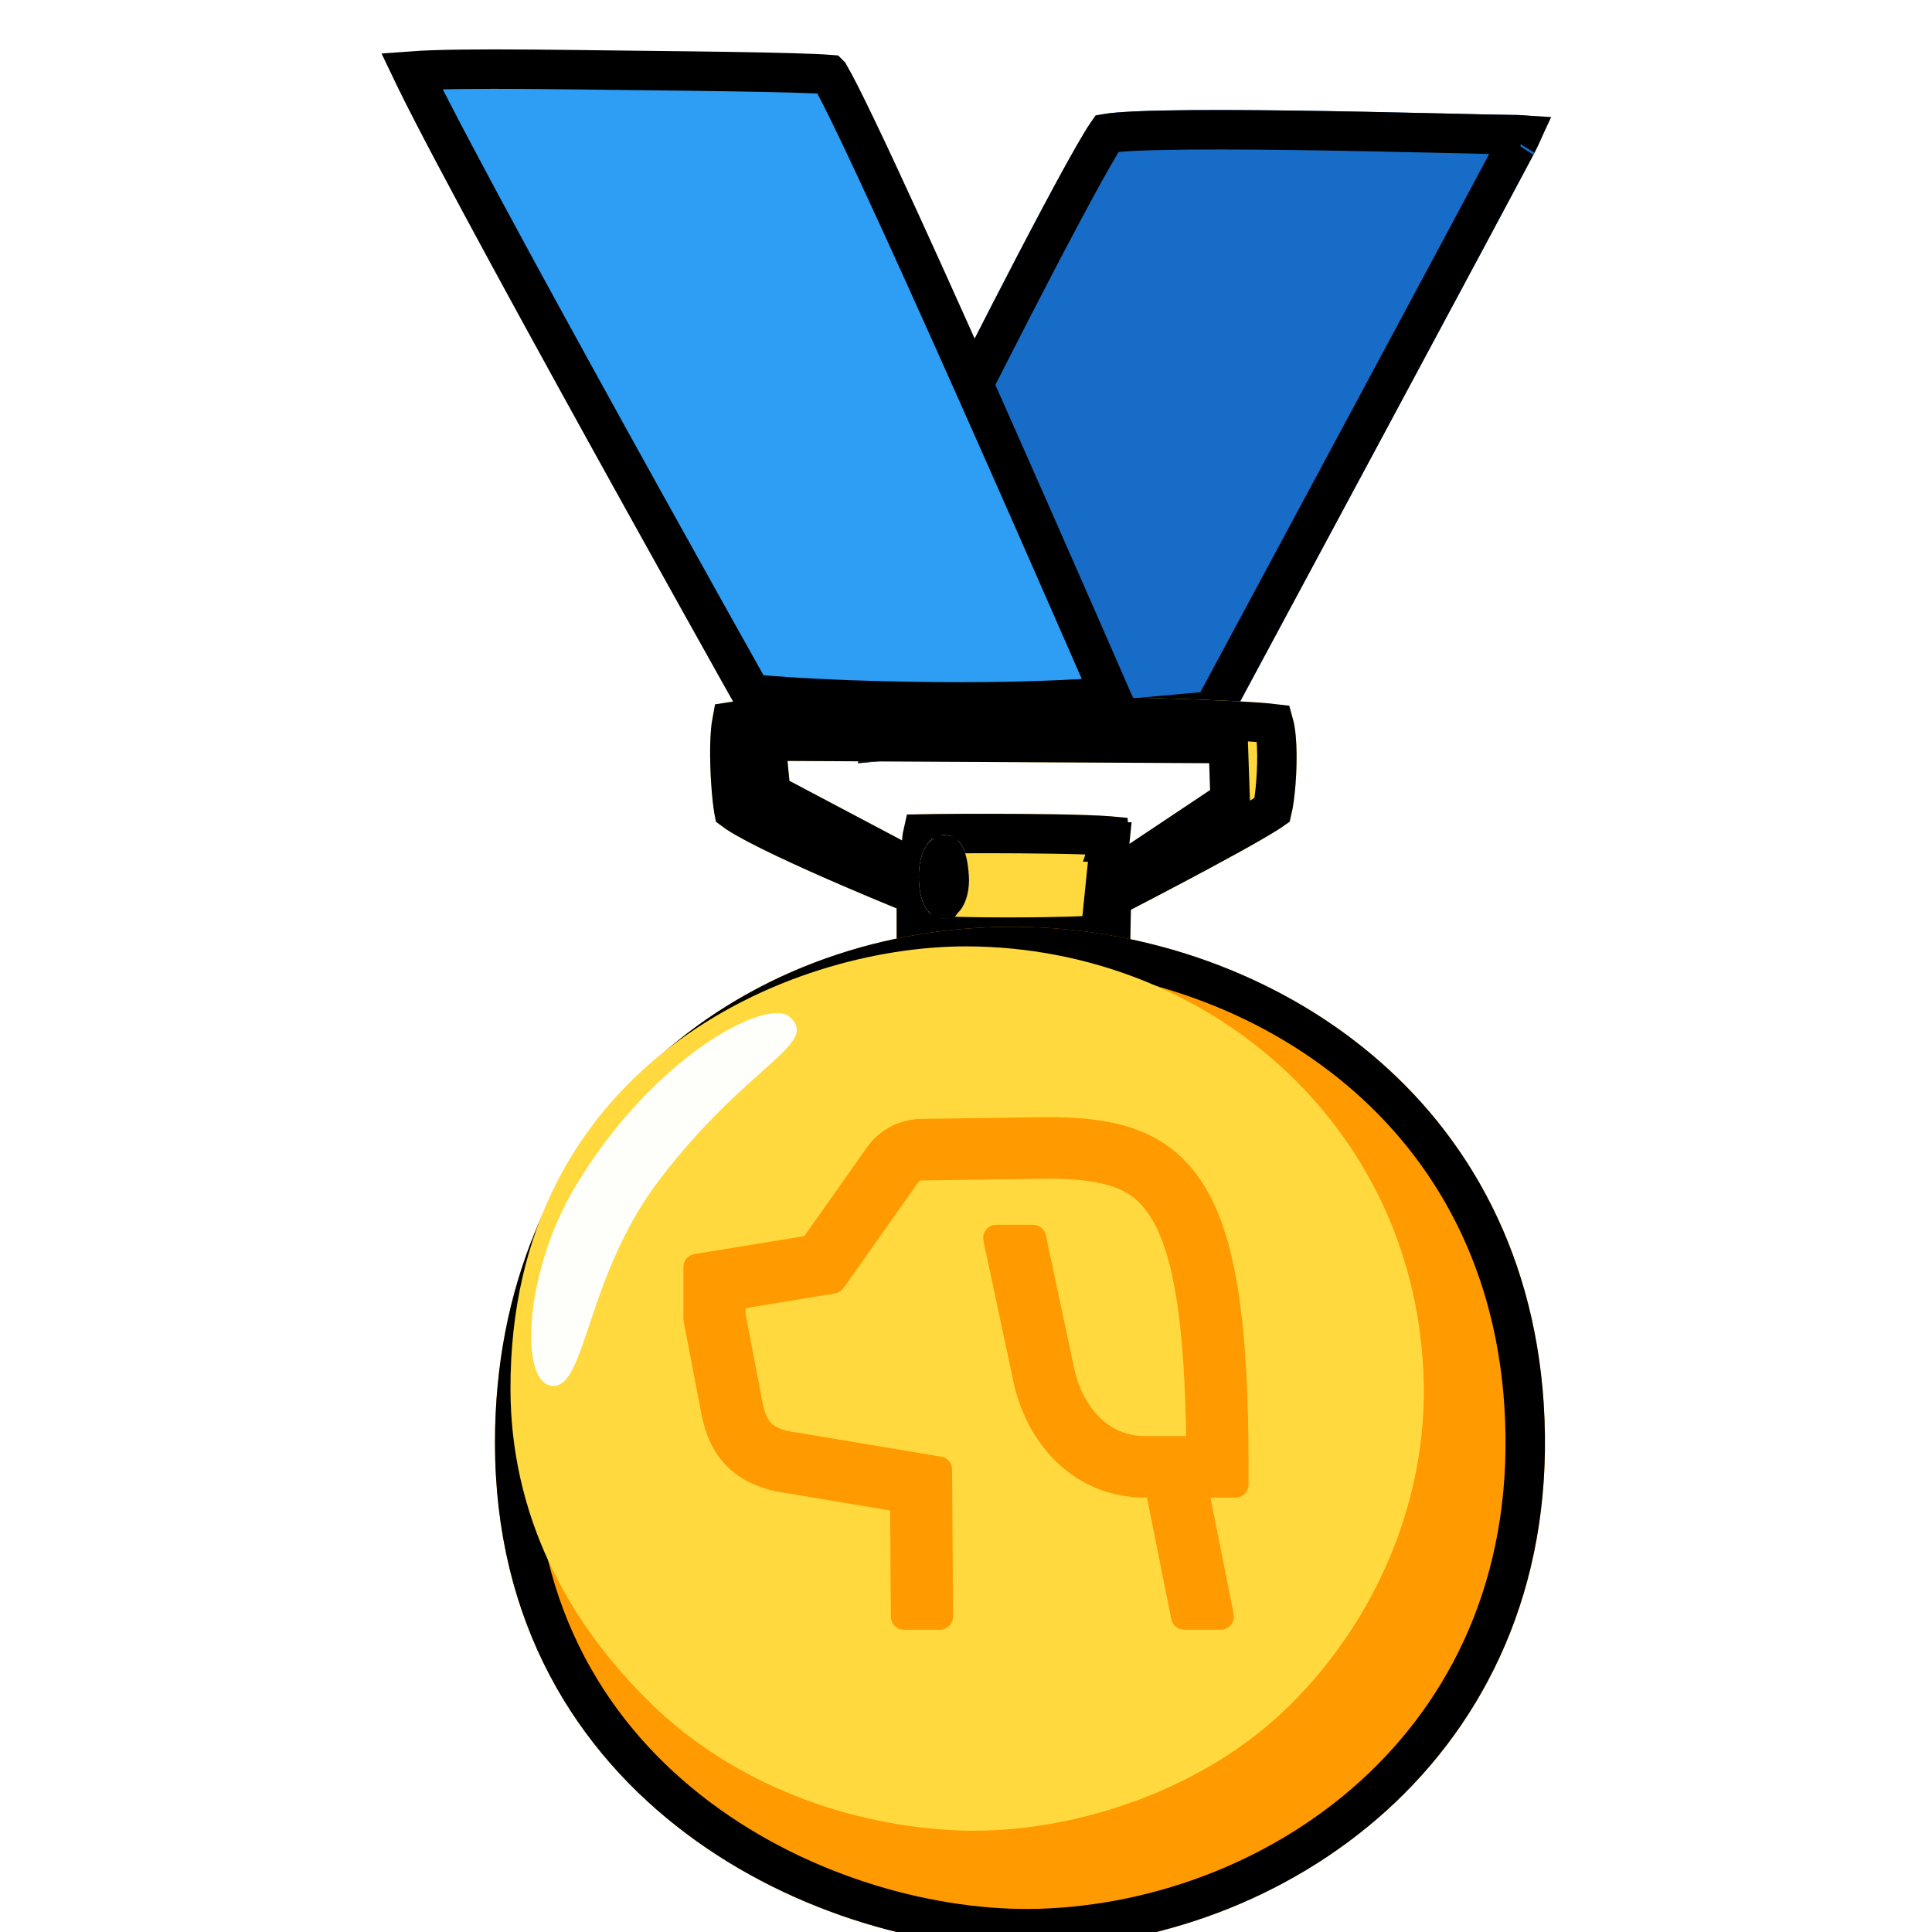 <svg width="147" height="147" viewBox="0 0 147 147" fill="none" xmlns="http://www.w3.org/2000/svg">
<g clip-path="url(#clip0_272_86)">
<g filter="url(#filter0_d_272_86)">
<path d="M79.346 4.869C78.105 5.972 68.459 25.116 68.459 25.116L61.281 54.069L89.211 51.508C89.211 51.508 112.444 8.303 112.915 7.304C113.753 5.49 114.201 4.743 110.997 4.743C107.792 4.732 80.506 3.836 79.346 4.869Z" fill="#176CC7"/>
<path d="M84.363 5.912C87.107 5.851 90.706 5.866 94.385 5.914C101.683 6.009 109.401 6.237 110.992 6.243H110.997C111.287 6.243 111.534 6.251 111.742 6.264C111.686 6.385 111.627 6.516 111.558 6.665C111.559 6.664 111.536 6.707 111.474 6.827C111.418 6.934 111.342 7.08 111.245 7.265C111.05 7.633 110.777 8.147 110.437 8.785C109.757 10.061 108.812 11.829 107.69 13.925C105.446 18.115 102.498 23.608 99.565 29.071C96.632 34.534 93.712 39.965 91.527 44.031C90.434 46.064 89.525 47.755 88.889 48.938C88.639 49.403 88.431 49.789 88.271 50.087L63.244 52.382L69.874 25.64C69.883 25.62 69.894 25.6 69.906 25.577C69.977 25.437 70.081 25.232 70.213 24.97C70.479 24.445 70.861 23.694 71.322 22.789C72.244 20.979 73.487 18.556 74.767 16.099C76.049 13.641 77.364 11.158 78.434 9.224C78.97 8.256 79.436 7.438 79.803 6.835C79.978 6.547 80.123 6.32 80.236 6.155C80.425 6.124 80.689 6.091 81.036 6.061C81.851 5.991 82.987 5.942 84.363 5.912Z" stroke="black" stroke-width="3"/>
</g>
<g filter="url(#filter1_d_272_86)">
<path d="M93.805 49.716C92.415 48.969 51.485 48.326 50.52 49.716C49.647 50.979 50.141 57.606 50.474 58.398C51.071 59.776 64.221 65.116 64.221 65.116V68.435C64.221 68.435 65.117 68.803 72.788 68.803C80.46 68.803 81.987 68.412 81.987 68.412L82.045 65.22C82.045 65.22 93.46 59.34 94.057 58.524C94.585 57.847 95.194 50.462 93.805 49.716ZM81.93 60.213C81.93 60.213 82.091 58.628 81.298 58.237C80.506 57.835 66.805 57.904 65.725 57.962C64.646 58.019 64.646 59.949 64.646 59.949L56.067 55.412L55.918 53.896L88.005 54.069L88.074 56.113L81.93 60.213Z" fill="#FFD93D"/>
<path d="M54.425 54.043L54.574 55.56L54.653 56.361L55.366 56.738L63.944 61.274L66.145 62.438V59.955C66.146 59.951 66.146 59.94 66.147 59.925C66.148 59.894 66.151 59.846 66.156 59.785C66.166 59.681 66.185 59.562 66.21 59.451C67.355 59.429 70.471 59.405 73.608 59.427C75.433 59.44 77.238 59.467 78.63 59.516C79.328 59.54 79.906 59.569 80.325 59.602C80.361 59.605 80.395 59.609 80.428 59.612C80.44 59.725 80.444 59.839 80.442 59.933C80.442 59.983 80.44 60.023 80.439 60.047C80.438 60.055 80.437 60.062 80.436 60.065L80.438 60.065L80.116 63.226L82.763 61.46L88.906 57.36L89.602 56.897L89.573 56.062L89.504 54.018L89.455 52.576L88.013 52.568L55.926 52.397L54.262 52.388L54.425 54.043ZM65.721 64.106L64.785 63.727L64.783 63.726C64.782 63.725 64.779 63.724 64.776 63.723C64.77 63.72 64.761 63.717 64.749 63.712C64.725 63.702 64.688 63.687 64.641 63.668C64.545 63.629 64.406 63.571 64.227 63.497C63.869 63.349 63.356 63.138 62.738 62.878C61.503 62.358 59.851 61.653 58.185 60.905C56.513 60.156 54.847 59.374 53.573 58.702C52.933 58.364 52.422 58.071 52.068 57.835C51.972 57.77 51.896 57.715 51.837 57.671C51.833 57.65 51.828 57.626 51.824 57.601C51.787 57.381 51.748 57.085 51.71 56.727C51.635 56.015 51.571 55.11 51.544 54.19C51.517 53.264 51.528 52.356 51.592 51.625C51.617 51.339 51.649 51.099 51.685 50.905C51.949 50.863 52.3 50.821 52.74 50.779C53.907 50.67 55.553 50.586 57.541 50.524C61.508 50.402 66.737 50.375 71.991 50.415C77.244 50.455 82.507 50.562 86.538 50.705C88.555 50.777 90.253 50.857 91.482 50.941C92.099 50.984 92.581 51.025 92.92 51.065C92.954 51.188 92.991 51.349 93.023 51.551C93.133 52.232 93.172 53.145 93.15 54.113C93.129 55.072 93.052 56.025 92.95 56.764C92.9 57.128 92.847 57.417 92.799 57.619C92.733 57.665 92.653 57.723 92.555 57.787C92.217 58.005 91.747 58.287 91.179 58.615C90.045 59.27 88.577 60.073 87.117 60.856C85.66 61.639 84.219 62.397 83.143 62.959C82.605 63.24 82.158 63.472 81.846 63.634C81.69 63.715 81.567 63.778 81.484 63.821C81.443 63.843 81.411 63.859 81.39 63.87C81.379 63.876 81.371 63.879 81.365 63.882C81.363 63.883 81.361 63.885 81.359 63.886H81.358L81.357 63.887L80.561 64.297L80.545 65.192L80.511 67.081C80.402 67.09 80.283 67.102 80.155 67.111C78.862 67.206 76.601 67.303 72.788 67.303C68.971 67.303 66.872 67.212 65.744 67.124C65.736 67.123 65.728 67.122 65.721 67.121V64.106Z" stroke="black" stroke-width="3"/>
</g>
<g filter="url(#filter2_d_272_86)">
<path d="M67.804 59.535C66.724 59.535 65.909 60.752 65.909 62.682C65.909 64.496 66.529 65.989 67.895 65.909C69.193 65.84 69.813 64.198 69.722 62.659C69.607 60.856 69.17 59.535 67.804 59.535Z" fill="#FDFFFF"/>
<path d="M67.852 61.039C67.864 61.054 67.884 61.08 67.907 61.123C68.045 61.384 68.169 61.897 68.224 62.754C68.257 63.318 68.151 63.837 67.988 64.164C67.909 64.321 67.841 64.388 67.815 64.408C67.814 64.409 67.813 64.41 67.812 64.411H67.793C67.776 64.393 67.743 64.355 67.703 64.281C67.547 63.999 67.409 63.456 67.409 62.681C67.409 61.907 67.575 61.419 67.725 61.177C67.775 61.096 67.814 61.056 67.836 61.037C67.843 61.037 67.848 61.038 67.852 61.039Z" stroke="black" stroke-width="3"/>
</g>
<g filter="url(#filter3_d_272_86)">
<path d="M33.661 105.76C33.661 133.276 58.593 144.726 75.142 144.232C94.424 143.658 115.165 129.027 113.454 102.774C111.846 78.14 90.841 66.38 72.719 66.518C51.657 66.667 33.661 81.723 33.661 105.76Z" fill="#FF9A00"/>
<path d="M72.73 68.017C90.036 67.886 109.788 78.908 111.872 101.773L111.958 102.872C113.6 128.075 93.748 142.178 75.097 142.733C67.143 142.97 57.111 140.325 49.097 134.301C41.134 128.315 35.161 119 35.161 105.76C35.161 82.987 51.876 68.616 71.78 68.035L72.73 68.017Z" stroke="black" stroke-width="3"/>
</g>
<path d="M74.097 139.294C73.81 139.294 73.511 139.294 73.224 139.283C64.611 138.995 55.86 135.745 49.635 129.716C42.974 123.262 38.863 115.096 38.84 105.714C38.782 81.068 59.902 72.007 73.488 72.007H73.603C92.013 72.088 107.918 85.846 108.332 105.243C108.516 113.879 104.978 123.021 98.042 129.842C91.576 136.193 82.033 139.294 74.097 139.294Z" fill="#FFD93D"/>
<path d="M35.027 5.274C38.164 5.232 42.26 5.284 46.436 5.336H46.438C50.604 5.382 54.808 5.427 58.049 5.493C59.671 5.526 61.041 5.564 62.04 5.609C62.479 5.628 62.836 5.65 63.105 5.671L63.107 5.673C63.312 6.024 63.593 6.55 63.945 7.242C64.644 8.621 65.581 10.578 66.678 12.931C68.87 17.632 71.675 23.86 74.444 30.08C77.211 36.299 79.939 42.503 81.975 47.153C82.993 49.477 83.838 51.413 84.428 52.768C84.464 52.849 84.498 52.93 84.532 53.007C84.038 53.047 83.452 53.092 82.775 53.134C80.232 53.292 76.394 53.441 71.251 53.396C66.098 53.35 62.377 53.178 59.952 53.02C58.739 52.94 57.85 52.864 57.269 52.808C57.234 52.804 57.201 52.8 57.169 52.797C56.97 52.443 56.697 51.957 56.361 51.356C55.606 50.008 54.529 48.081 53.238 45.767C50.656 41.139 47.222 34.962 43.811 28.766C40.399 22.567 37.013 16.355 34.527 11.654C33.283 9.302 32.271 7.34 31.595 5.952C31.5 5.757 31.415 5.573 31.334 5.404C32.263 5.335 33.52 5.293 35.027 5.274Z" fill="#2E9DF4" stroke="black" stroke-width="3"/>
<path d="M60.052 77.347C58.375 75.912 49.842 80.241 43.847 90.152C39.828 96.802 39.483 105.312 42.044 105.45C44.605 105.587 44.571 97.169 50.141 89.808C56.871 80.953 62.475 79.426 60.052 77.347Z" fill="#FEFFFA"/>
<path d="M52.5 100.347C52.5 100.378 52.503 100.41 52.509 100.44L53.828 107.336V107.337C54.148 109.012 54.695 110.217 55.629 111.172C56.717 112.285 58.239 112.918 60.211 113.159L68.227 114.505L68.281 123.003C68.283 123.278 68.506 123.5 68.781 123.5H71.514C71.647 123.5 71.775 123.447 71.869 123.353C71.963 123.258 72.014 123.13 72.014 122.997L71.942 111.816L71.935 111.728C71.897 111.525 71.735 111.362 71.525 111.327L60.737 109.518L60.713 109.514C59.443 109.364 58.756 109.061 58.336 108.645C57.912 108.225 57.68 107.615 57.496 106.654L56.233 100.05V99.102L63.441 97.925C63.574 97.903 63.692 97.829 63.77 97.72L69.448 89.679C69.526 89.569 69.63 89.478 69.752 89.414C69.874 89.35 70.012 89.316 70.151 89.314L79.664 89.18C82.094 89.181 83.819 89.406 85.114 89.916C86.387 90.417 87.274 91.202 88.009 92.393C88.895 93.827 89.569 95.917 90.028 98.858C90.47 101.69 90.705 105.277 90.755 109.771H87.167C83.847 109.771 81.953 107.13 81.303 104.498L79.087 94.089L79.061 94.006C78.986 93.82 78.804 93.692 78.598 93.692H75.806C75.655 93.692 75.512 93.761 75.417 93.878C75.322 93.995 75.285 94.149 75.316 94.297L77.661 105.31C77.662 105.314 77.663 105.319 77.664 105.324L77.669 105.344C78.218 107.587 79.309 109.537 80.838 110.972C82.536 112.581 84.809 113.47 87.167 113.45L87.682 113.451L89.611 123.098C89.658 123.331 89.864 123.5 90.103 123.5H92.888C93.037 123.5 93.18 123.433 93.274 123.317C93.369 123.202 93.407 123.049 93.378 122.902L91.488 113.451H94C94.276 113.451 94.5 113.227 94.5 112.951V111.611L94.488 109.61C94.375 99.871 93.397 94.041 91.197 90.48C88.623 86.311 84.61 85.5 79.65 85.5H79.623L70.097 85.634L69.823 85.647C69.188 85.693 68.568 85.869 68.003 86.164C67.438 86.459 66.942 86.866 66.547 87.359L66.384 87.576V87.577L61.485 94.514L52.919 95.914C52.677 95.954 52.5 96.162 52.5 96.407V100.347Z" fill="#FF9A00" stroke="#FF9A00" stroke-linejoin="round"/>
</g>
<defs>
<filter id="filter0_d_272_86" x="61.281" y="4.372" width="56.244" height="53.697" filterUnits="userSpaceOnUse" color-interpolation-filters="sRGB">
<feFlood flood-opacity="0" result="BackgroundImageFix"/>
<feColorMatrix in="SourceAlpha" type="matrix" values="0 0 0 0 0 0 0 0 0 0 0 0 0 0 0 0 0 0 127 0" result="hardAlpha"/>
<feOffset dx="4" dy="4"/>
<feComposite in2="hardAlpha" operator="out"/>
<feColorMatrix type="matrix" values="0 0 0 0 0 0 0 0 0 0 0 0 0 0 0 0 0 0 1 0"/>
<feBlend mode="normal" in2="BackgroundImageFix" result="effect1_dropShadow_272_86"/>
<feBlend mode="normal" in="SourceGraphic" in2="effect1_dropShadow_272_86" result="shape"/>
</filter>
<filter id="filter1_d_272_86" x="50.03" y="48.898" width="48.626" height="23.905" filterUnits="userSpaceOnUse" color-interpolation-filters="sRGB">
<feFlood flood-opacity="0" result="BackgroundImageFix"/>
<feColorMatrix in="SourceAlpha" type="matrix" values="0 0 0 0 0 0 0 0 0 0 0 0 0 0 0 0 0 0 127 0" result="hardAlpha"/>
<feOffset dx="4" dy="4"/>
<feComposite in2="hardAlpha" operator="out"/>
<feColorMatrix type="matrix" values="0 0 0 0 0 0 0 0 0 0 0 0 0 0 0 0 0 0 1 0"/>
<feBlend mode="normal" in2="BackgroundImageFix" result="effect1_dropShadow_272_86"/>
<feBlend mode="normal" in="SourceGraphic" in2="effect1_dropShadow_272_86" result="shape"/>
</filter>
<filter id="filter2_d_272_86" x="65.909" y="59.535" width="7.822" height="10.377" filterUnits="userSpaceOnUse" color-interpolation-filters="sRGB">
<feFlood flood-opacity="0" result="BackgroundImageFix"/>
<feColorMatrix in="SourceAlpha" type="matrix" values="0 0 0 0 0 0 0 0 0 0 0 0 0 0 0 0 0 0 127 0" result="hardAlpha"/>
<feOffset dx="4" dy="4"/>
<feComposite in2="hardAlpha" operator="out"/>
<feColorMatrix type="matrix" values="0 0 0 0 0 0 0 0 0 0 0 0 0 0 0 0 0 0 1 0"/>
<feBlend mode="normal" in2="BackgroundImageFix" result="effect1_dropShadow_272_86"/>
<feBlend mode="normal" in="SourceGraphic" in2="effect1_dropShadow_272_86" result="shape"/>
</filter>
<filter id="filter3_d_272_86" x="33.661" y="66.516" width="83.893" height="81.731" filterUnits="userSpaceOnUse" color-interpolation-filters="sRGB">
<feFlood flood-opacity="0" result="BackgroundImageFix"/>
<feColorMatrix in="SourceAlpha" type="matrix" values="0 0 0 0 0 0 0 0 0 0 0 0 0 0 0 0 0 0 127 0" result="hardAlpha"/>
<feOffset dx="4" dy="4"/>
<feComposite in2="hardAlpha" operator="out"/>
<feColorMatrix type="matrix" values="0 0 0 0 0 0 0 0 0 0 0 0 0 0 0 0 0 0 1 0"/>
<feBlend mode="normal" in2="BackgroundImageFix" result="effect1_dropShadow_272_86"/>
<feBlend mode="normal" in="SourceGraphic" in2="effect1_dropShadow_272_86" result="shape"/>
</filter>
<clipPath id="clip0_272_86">
<rect width="147" height="147" fill="white"/>
</clipPath>
</defs>
</svg>
